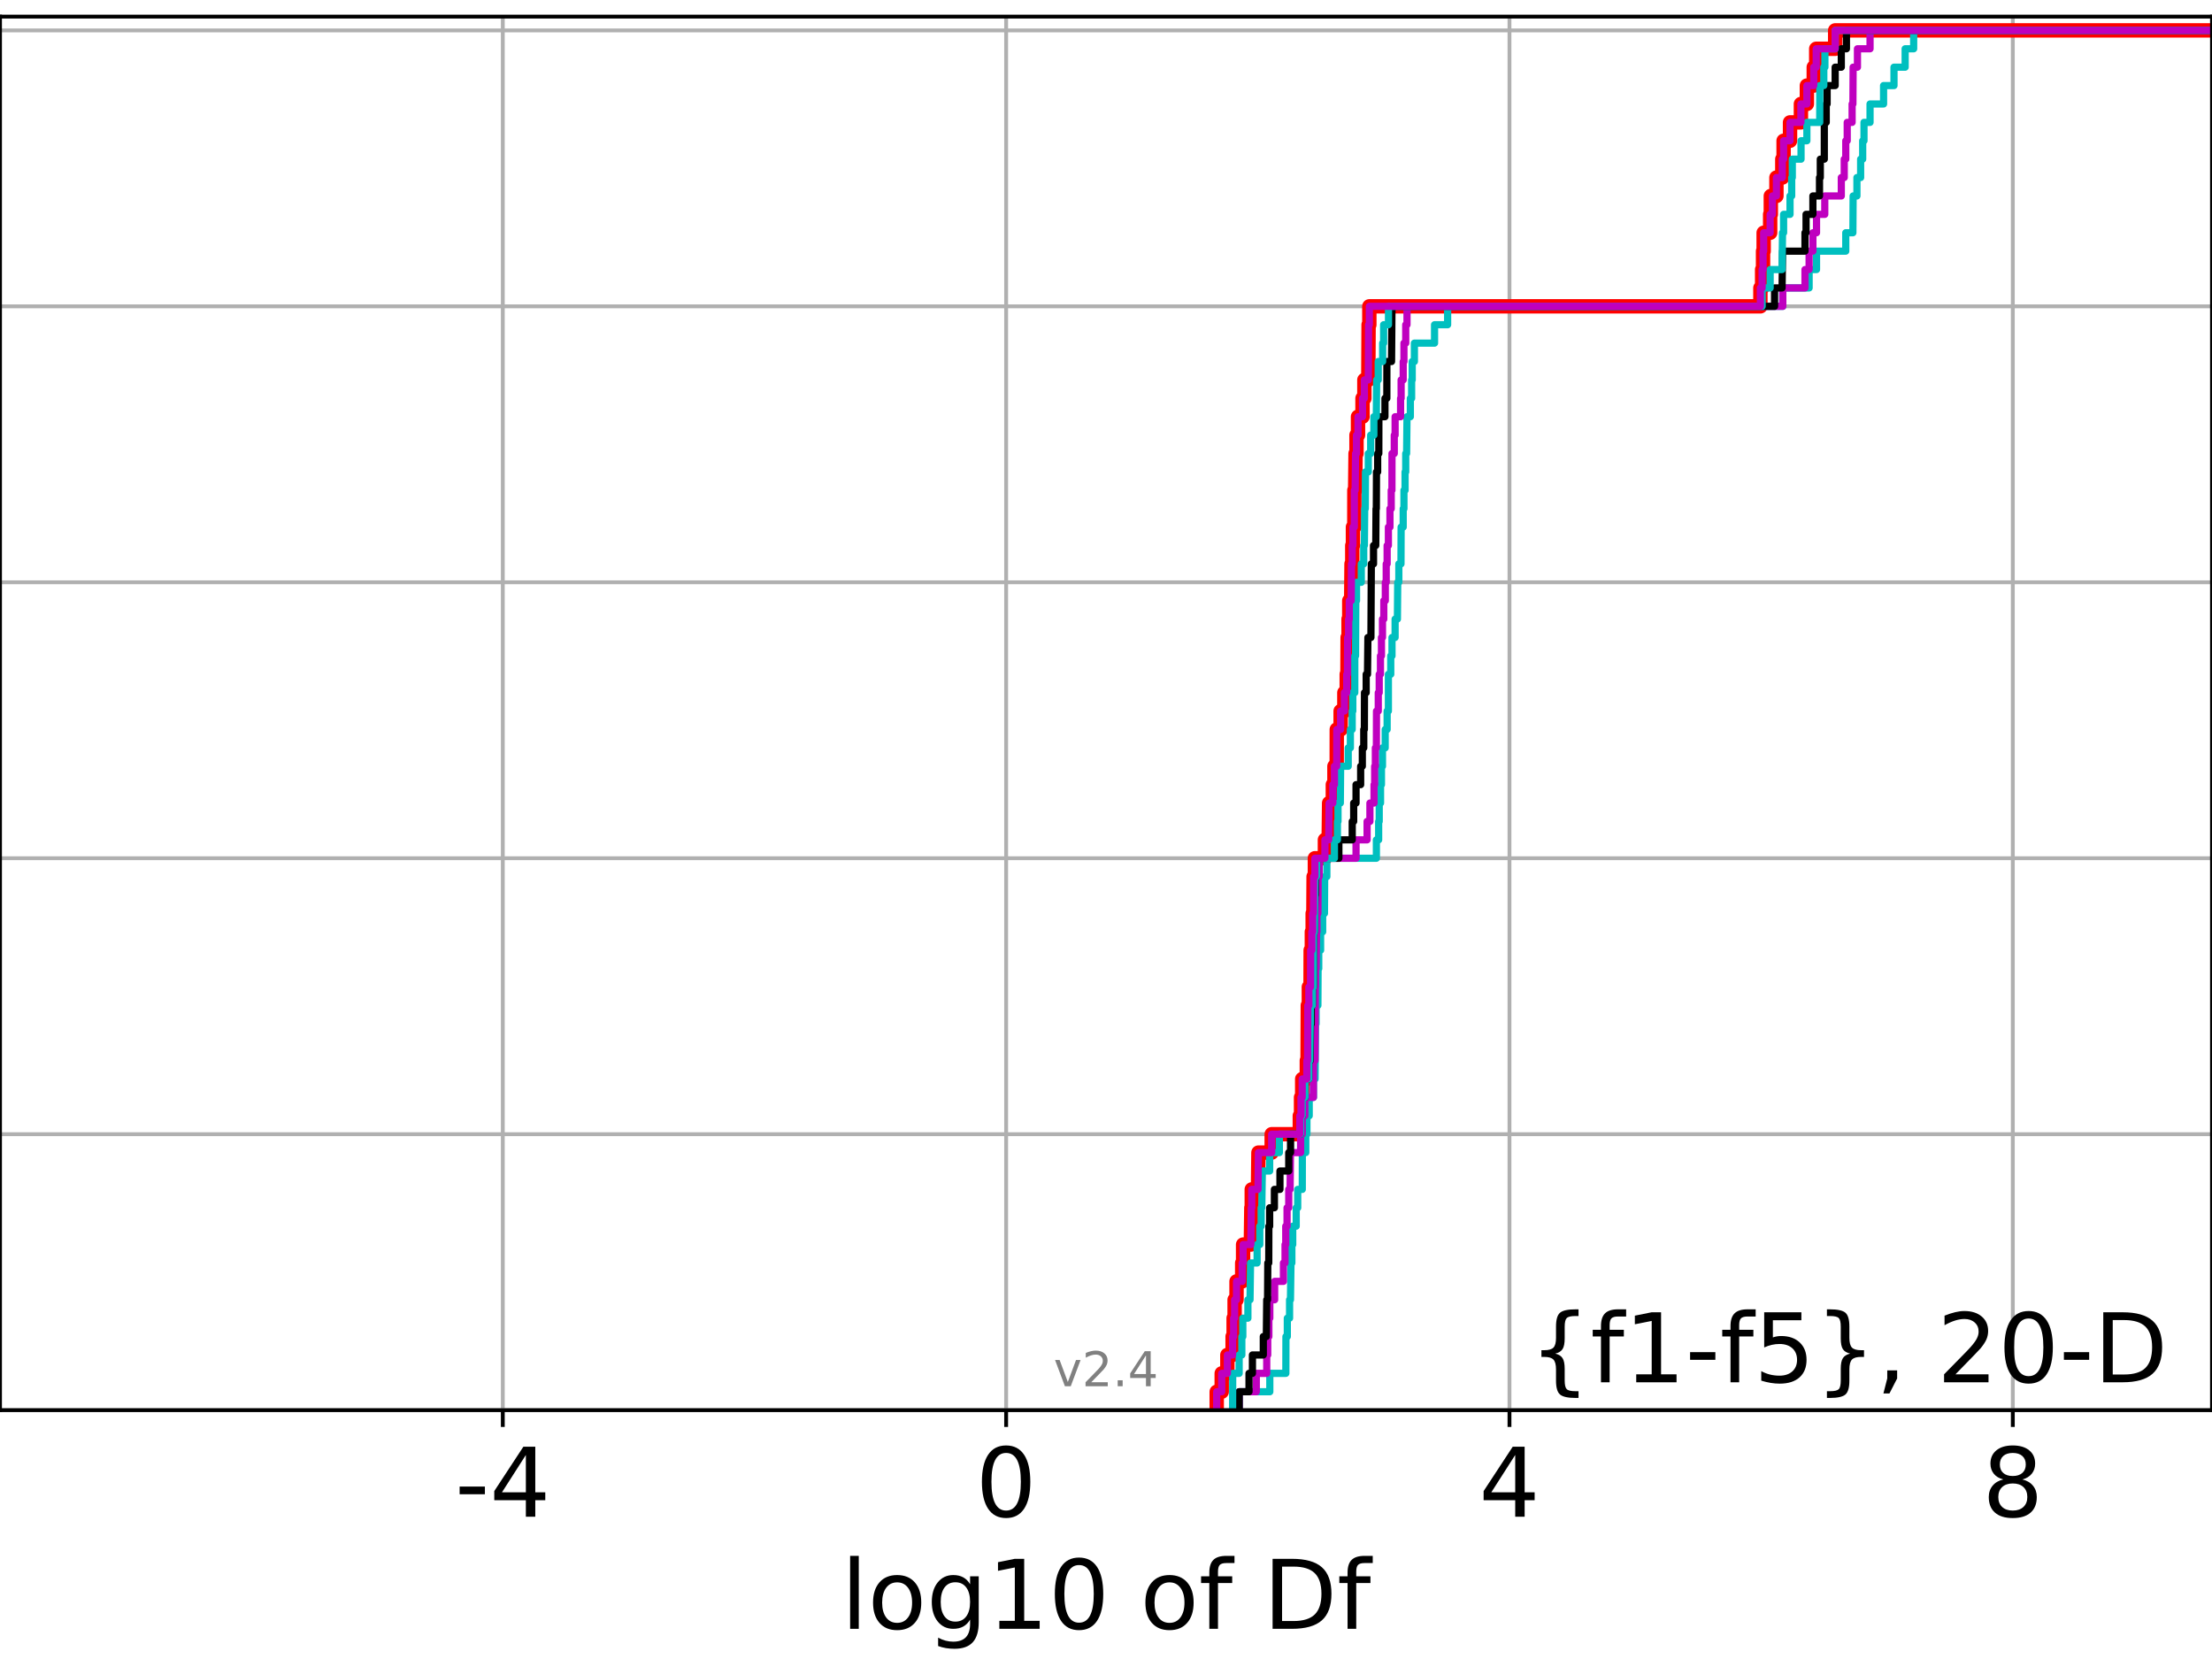 <?xml version="1.0" encoding="utf-8" standalone="no"?>
<!DOCTYPE svg PUBLIC "-//W3C//DTD SVG 1.1//EN"
  "http://www.w3.org/Graphics/SVG/1.1/DTD/svg11.dtd">
<!-- Created with matplotlib (https://matplotlib.org/) -->
<svg height="345.6pt" version="1.1" viewBox="0 0 460.8 345.6" width="460.8pt" xmlns="http://www.w3.org/2000/svg" xmlns:xlink="http://www.w3.org/1999/xlink">
 <defs>
  <style type="text/css">
*{stroke-linecap:butt;stroke-linejoin:round;}
  </style>
 </defs>
 <g id="figure_1">
  <g id="patch_1">
   <path d="M 0 345.6 
L 460.8 345.6 
L 460.8 0 
L 0 0 
z
" style="fill:#ffffff;"/>
  </g>
  <g id="axes_1">
   <g id="patch_2">
    <path d="M 0 293.76 
L 460.8 293.76 
L 460.8 3.456 
L 0 3.456 
z
" style="fill:#ffffff;"/>
   </g>
   <g id="matplotlib.axis_1">
    <g id="xtick_1">
     <g id="line2d_1">
      <path clip-path="url(#p230520d965)" d="M 104.741 293.76 
L 104.741 3.456 
" style="fill:none;stroke:#b0b0b0;stroke-linecap:square;stroke-width:0.8;"/>
     </g>
     <g id="line2d_2">
      <defs>
       <path d="M 0 0 
L 0 3.5 
" id="m1a86faf025" style="stroke:#000000;stroke-width:0.8;"/>
      </defs>
      <g>
       <use style="stroke:#000000;stroke-width:0.8;" x="104.741" xlink:href="#m1a86faf025" y="293.76"/>
      </g>
     </g>
     <g id="text_1">
      <!-- -4 -->
      <defs>
       <path d="M 4.891 31.391 
L 31.203 31.391 
L 31.203 23.391 
L 4.891 23.391 
z
" id="DejaVuSans-45"/>
       <path d="M 37.797 64.312 
L 12.891 25.391 
L 37.797 25.391 
z
M 35.203 72.906 
L 47.609 72.906 
L 47.609 25.391 
L 58.016 25.391 
L 58.016 17.188 
L 47.609 17.188 
L 47.609 0 
L 37.797 0 
L 37.797 17.188 
L 4.891 17.188 
L 4.891 26.703 
z
" id="DejaVuSans-52"/>
      </defs>
      <g transform="translate(94.771 315.957)scale(0.2 -0.2)">
       <use xlink:href="#DejaVuSans-45"/>
       <use x="36.084" xlink:href="#DejaVuSans-52"/>
      </g>
     </g>
    </g>
    <g id="xtick_2">
     <g id="line2d_3">
      <path clip-path="url(#p230520d965)" d="M 209.596 293.76 
L 209.596 3.456 
" style="fill:none;stroke:#b0b0b0;stroke-linecap:square;stroke-width:0.8;"/>
     </g>
     <g id="line2d_4">
      <g>
       <use style="stroke:#000000;stroke-width:0.8;" x="209.596" xlink:href="#m1a86faf025" y="293.76"/>
      </g>
     </g>
     <g id="text_2">
      <!-- 0 -->
      <defs>
       <path d="M 31.781 66.406 
Q 24.172 66.406 20.328 58.906 
Q 16.5 51.422 16.5 36.375 
Q 16.5 21.391 20.328 13.891 
Q 24.172 6.391 31.781 6.391 
Q 39.453 6.391 43.281 13.891 
Q 47.125 21.391 47.125 36.375 
Q 47.125 51.422 43.281 58.906 
Q 39.453 66.406 31.781 66.406 
z
M 31.781 74.219 
Q 44.047 74.219 50.516 64.516 
Q 56.984 54.828 56.984 36.375 
Q 56.984 17.969 50.516 8.266 
Q 44.047 -1.422 31.781 -1.422 
Q 19.531 -1.422 13.062 8.266 
Q 6.594 17.969 6.594 36.375 
Q 6.594 54.828 13.062 64.516 
Q 19.531 74.219 31.781 74.219 
z
" id="DejaVuSans-48"/>
      </defs>
      <g transform="translate(203.234 315.957)scale(0.2 -0.2)">
       <use xlink:href="#DejaVuSans-48"/>
      </g>
     </g>
    </g>
    <g id="xtick_3">
     <g id="line2d_5">
      <path clip-path="url(#p230520d965)" d="M 314.451 293.76 
L 314.451 3.456 
" style="fill:none;stroke:#b0b0b0;stroke-linecap:square;stroke-width:0.8;"/>
     </g>
     <g id="line2d_6">
      <g>
       <use style="stroke:#000000;stroke-width:0.8;" x="314.451" xlink:href="#m1a86faf025" y="293.76"/>
      </g>
     </g>
     <g id="text_3">
      <!-- 4 -->
      <g transform="translate(308.088 315.957)scale(0.2 -0.2)">
       <use xlink:href="#DejaVuSans-52"/>
      </g>
     </g>
    </g>
    <g id="xtick_4">
     <g id="line2d_7">
      <path clip-path="url(#p230520d965)" d="M 419.305 293.76 
L 419.305 3.456 
" style="fill:none;stroke:#b0b0b0;stroke-linecap:square;stroke-width:0.8;"/>
     </g>
     <g id="line2d_8">
      <g>
       <use style="stroke:#000000;stroke-width:0.8;" x="419.305" xlink:href="#m1a86faf025" y="293.76"/>
      </g>
     </g>
     <g id="text_4">
      <!-- 8 -->
      <defs>
       <path d="M 31.781 34.625 
Q 24.75 34.625 20.719 30.859 
Q 16.703 27.094 16.703 20.516 
Q 16.703 13.922 20.719 10.156 
Q 24.75 6.391 31.781 6.391 
Q 38.812 6.391 42.859 10.172 
Q 46.922 13.969 46.922 20.516 
Q 46.922 27.094 42.891 30.859 
Q 38.875 34.625 31.781 34.625 
z
M 21.922 38.812 
Q 15.578 40.375 12.031 44.719 
Q 8.5 49.078 8.5 55.328 
Q 8.5 64.062 14.719 69.141 
Q 20.953 74.219 31.781 74.219 
Q 42.672 74.219 48.875 69.141 
Q 55.078 64.062 55.078 55.328 
Q 55.078 49.078 51.531 44.719 
Q 48 40.375 41.703 38.812 
Q 48.828 37.156 52.797 32.312 
Q 56.781 27.484 56.781 20.516 
Q 56.781 9.906 50.312 4.234 
Q 43.844 -1.422 31.781 -1.422 
Q 19.734 -1.422 13.25 4.234 
Q 6.781 9.906 6.781 20.516 
Q 6.781 27.484 10.781 32.312 
Q 14.797 37.156 21.922 38.812 
z
M 18.312 54.391 
Q 18.312 48.734 21.844 45.562 
Q 25.391 42.391 31.781 42.391 
Q 38.141 42.391 41.719 45.562 
Q 45.312 48.734 45.312 54.391 
Q 45.312 60.062 41.719 63.234 
Q 38.141 66.406 31.781 66.406 
Q 25.391 66.406 21.844 63.234 
Q 18.312 60.062 18.312 54.391 
z
" id="DejaVuSans-56"/>
      </defs>
      <g transform="translate(412.943 315.957)scale(0.2 -0.2)">
       <use xlink:href="#DejaVuSans-56"/>
      </g>
     </g>
    </g>
    <g id="text_5">
     <!-- log10 of Df -->
     <defs>
      <path d="M 9.422 75.984 
L 18.406 75.984 
L 18.406 0 
L 9.422 0 
z
" id="DejaVuSans-108"/>
      <path d="M 30.609 48.391 
Q 23.391 48.391 19.188 42.75 
Q 14.984 37.109 14.984 27.297 
Q 14.984 17.484 19.156 11.844 
Q 23.344 6.203 30.609 6.203 
Q 37.797 6.203 41.984 11.859 
Q 46.188 17.531 46.188 27.297 
Q 46.188 37.016 41.984 42.703 
Q 37.797 48.391 30.609 48.391 
z
M 30.609 56 
Q 42.328 56 49.016 48.375 
Q 55.719 40.766 55.719 27.297 
Q 55.719 13.875 49.016 6.219 
Q 42.328 -1.422 30.609 -1.422 
Q 18.844 -1.422 12.172 6.219 
Q 5.516 13.875 5.516 27.297 
Q 5.516 40.766 12.172 48.375 
Q 18.844 56 30.609 56 
z
" id="DejaVuSans-111"/>
      <path d="M 45.406 27.984 
Q 45.406 37.75 41.375 43.109 
Q 37.359 48.484 30.078 48.484 
Q 22.859 48.484 18.828 43.109 
Q 14.797 37.75 14.797 27.984 
Q 14.797 18.266 18.828 12.891 
Q 22.859 7.516 30.078 7.516 
Q 37.359 7.516 41.375 12.891 
Q 45.406 18.266 45.406 27.984 
z
M 54.391 6.781 
Q 54.391 -7.172 48.188 -13.984 
Q 42 -20.797 29.203 -20.797 
Q 24.469 -20.797 20.266 -20.094 
Q 16.062 -19.391 12.109 -17.922 
L 12.109 -9.188 
Q 16.062 -11.328 19.922 -12.344 
Q 23.781 -13.375 27.781 -13.375 
Q 36.625 -13.375 41.016 -8.766 
Q 45.406 -4.156 45.406 5.172 
L 45.406 9.625 
Q 42.625 4.781 38.281 2.391 
Q 33.938 0 27.875 0 
Q 17.828 0 11.672 7.656 
Q 5.516 15.328 5.516 27.984 
Q 5.516 40.672 11.672 48.328 
Q 17.828 56 27.875 56 
Q 33.938 56 38.281 53.609 
Q 42.625 51.219 45.406 46.391 
L 45.406 54.688 
L 54.391 54.688 
z
" id="DejaVuSans-103"/>
      <path d="M 12.406 8.297 
L 28.516 8.297 
L 28.516 63.922 
L 10.984 60.406 
L 10.984 69.391 
L 28.422 72.906 
L 38.281 72.906 
L 38.281 8.297 
L 54.391 8.297 
L 54.391 0 
L 12.406 0 
z
" id="DejaVuSans-49"/>
      <path id="DejaVuSans-32"/>
      <path d="M 37.109 75.984 
L 37.109 68.5 
L 28.516 68.5 
Q 23.688 68.5 21.797 66.547 
Q 19.922 64.594 19.922 59.516 
L 19.922 54.688 
L 34.719 54.688 
L 34.719 47.703 
L 19.922 47.703 
L 19.922 0 
L 10.891 0 
L 10.891 47.703 
L 2.297 47.703 
L 2.297 54.688 
L 10.891 54.688 
L 10.891 58.5 
Q 10.891 67.625 15.141 71.797 
Q 19.391 75.984 28.609 75.984 
z
" id="DejaVuSans-102"/>
      <path d="M 19.672 64.797 
L 19.672 8.109 
L 31.594 8.109 
Q 46.688 8.109 53.688 14.938 
Q 60.688 21.781 60.688 36.531 
Q 60.688 51.172 53.688 57.984 
Q 46.688 64.797 31.594 64.797 
z
M 9.812 72.906 
L 30.078 72.906 
Q 51.266 72.906 61.172 64.094 
Q 71.094 55.281 71.094 36.531 
Q 71.094 17.672 61.125 8.828 
Q 51.172 0 30.078 0 
L 9.812 0 
z
" id="DejaVuSans-68"/>
     </defs>
     <g transform="translate(175.214 339.313)scale(0.2 -0.2)">
      <use xlink:href="#DejaVuSans-108"/>
      <use x="27.783" xlink:href="#DejaVuSans-111"/>
      <use x="88.965" xlink:href="#DejaVuSans-103"/>
      <use x="152.441" xlink:href="#DejaVuSans-49"/>
      <use x="216.064" xlink:href="#DejaVuSans-48"/>
      <use x="279.688" xlink:href="#DejaVuSans-32"/>
      <use x="311.475" xlink:href="#DejaVuSans-111"/>
      <use x="372.656" xlink:href="#DejaVuSans-102"/>
      <use x="407.861" xlink:href="#DejaVuSans-32"/>
      <use x="439.648" xlink:href="#DejaVuSans-68"/>
      <use x="516.65" xlink:href="#DejaVuSans-102"/>
     </g>
    </g>
   </g>
   <g id="matplotlib.axis_2">
    <g id="ytick_1">
     <g id="line2d_9">
      <path clip-path="url(#p230520d965)" d="M 0 293.76 
L 460.8 293.76 
" style="fill:none;stroke:#b0b0b0;stroke-linecap:square;stroke-width:0.8;"/>
     </g>
     <g id="line2d_10">
      <defs>
       <path d="M 0 0 
L -3.5 0 
" id="mc3af34cc8a" style="stroke:#000000;stroke-width:0.8;"/>
      </defs>
      <g>
       <use style="stroke:#000000;stroke-width:0.8;" x="0" xlink:href="#mc3af34cc8a" y="293.76"/>
      </g>
     </g>
    </g>
    <g id="ytick_2">
     <g id="line2d_11">
      <path clip-path="url(#p230520d965)" d="M 0 236.274 
L 460.8 236.274 
" style="fill:none;stroke:#b0b0b0;stroke-linecap:square;stroke-width:0.8;"/>
     </g>
     <g id="line2d_12">
      <g>
       <use style="stroke:#000000;stroke-width:0.8;" x="0" xlink:href="#mc3af34cc8a" y="236.274"/>
      </g>
     </g>
    </g>
    <g id="ytick_3">
     <g id="line2d_13">
      <path clip-path="url(#p230520d965)" d="M 0 178.788 
L 460.8 178.788 
" style="fill:none;stroke:#b0b0b0;stroke-linecap:square;stroke-width:0.8;"/>
     </g>
     <g id="line2d_14">
      <g>
       <use style="stroke:#000000;stroke-width:0.8;" x="0" xlink:href="#mc3af34cc8a" y="178.788"/>
      </g>
     </g>
    </g>
    <g id="ytick_4">
     <g id="line2d_15">
      <path clip-path="url(#p230520d965)" d="M 0 121.302 
L 460.8 121.302 
" style="fill:none;stroke:#b0b0b0;stroke-linecap:square;stroke-width:0.8;"/>
     </g>
     <g id="line2d_16">
      <g>
       <use style="stroke:#000000;stroke-width:0.8;" x="0" xlink:href="#mc3af34cc8a" y="121.302"/>
      </g>
     </g>
    </g>
    <g id="ytick_5">
     <g id="line2d_17">
      <path clip-path="url(#p230520d965)" d="M 0 63.816 
L 460.8 63.816 
" style="fill:none;stroke:#b0b0b0;stroke-linecap:square;stroke-width:0.8;"/>
     </g>
     <g id="line2d_18">
      <g>
       <use style="stroke:#000000;stroke-width:0.8;" x="0" xlink:href="#mc3af34cc8a" y="63.816"/>
      </g>
     </g>
    </g>
    <g id="ytick_6">
     <g id="line2d_19">
      <path clip-path="url(#p230520d965)" d="M 0 6.33 
L 460.8 6.33 
" style="fill:none;stroke:#b0b0b0;stroke-linecap:square;stroke-width:0.8;"/>
     </g>
     <g id="line2d_20">
      <g>
       <use style="stroke:#000000;stroke-width:0.8;" x="0" xlink:href="#mc3af34cc8a" y="6.33"/>
      </g>
     </g>
    </g>
   </g>
   <g id="line2d_21">
    <path clip-path="url(#p230520d965)" d="M 253.464 293.76 
L 253.464 289.928 
L 254.508 289.928 
L 254.508 286.095 
L 255.684 286.095 
L 255.684 282.263 
L 256.776 282.263 
L 256.776 278.43 
L 256.988 278.43 
L 256.988 274.598 
L 257.192 274.598 
L 257.192 270.766 
L 257.594 270.766 
L 257.594 266.933 
L 258.773 266.933 
L 258.773 263.101 
L 258.959 263.101 
L 258.959 259.268 
L 260.571 259.268 
L 260.675 251.604 
L 260.763 251.604 
L 260.763 247.771 
L 262.06 247.771 
L 262.155 240.106 
L 264.917 240.106 
L 264.917 236.274 
L 270.775 236.274 
L 270.775 232.442 
L 271.029 232.442 
L 271.029 228.609 
L 271.272 228.609 
L 271.272 224.777 
L 272.235 224.777 
L 272.235 220.944 
L 272.39 220.944 
L 272.444 209.447 
L 272.656 209.447 
L 272.656 205.615 
L 273.01 205.615 
L 273.037 197.95 
L 273.282 197.95 
L 273.282 194.118 
L 273.454 194.118 
L 273.454 190.285 
L 273.601 190.285 
L 273.648 182.621 
L 273.913 182.621 
L 273.913 178.788 
L 276.004 178.788 
L 276.004 174.956 
L 276.789 174.956 
L 276.881 167.291 
L 277.655 167.291 
L 277.655 163.459 
L 277.987 163.459 
L 277.987 159.626 
L 278.462 159.626 
L 278.475 151.961 
L 279.278 151.961 
L 279.278 148.129 
L 280.056 148.129 
L 280.056 144.297 
L 280.549 144.297 
L 280.549 140.464 
L 280.694 140.464 
L 280.737 132.799 
L 280.931 132.799 
L 280.931 128.967 
L 281.078 128.967 
L 281.078 125.135 
L 281.477 125.135 
L 281.546 117.47 
L 281.703 117.47 
L 281.703 113.637 
L 281.843 113.637 
L 281.843 109.805 
L 282.127 109.805 
L 282.137 102.14 
L 282.302 102.14 
L 282.388 94.475 
L 282.583 94.475 
L 282.583 90.643 
L 282.898 90.643 
L 282.898 86.811 
L 283.836 86.811 
L 283.836 82.978 
L 284.224 82.978 
L 284.224 79.146 
L 285.043 79.146 
L 285.104 67.649 
L 285.258 67.649 
L 285.258 63.816 
L 366.723 63.816 
L 366.723 59.984 
L 367.085 59.984 
L 367.085 56.151 
L 367.275 56.151 
L 367.275 52.319 
L 367.402 52.319 
L 367.402 48.487 
L 368.755 48.487 
L 368.755 44.654 
L 368.894 44.654 
L 368.894 40.822 
L 370.062 40.822 
L 370.062 36.989 
L 371.287 36.989 
L 371.287 33.157 
L 371.556 33.157 
L 371.556 29.325 
L 372.896 29.325 
L 372.896 25.492 
L 375.163 25.492 
L 375.163 21.66 
L 376.405 21.66 
L 376.405 17.827 
L 377.838 17.827 
L 377.838 13.995 
L 378.351 13.995 
L 378.351 10.163 
L 382.299 10.163 
L 382.299 6.33 
L 382.299 6.33 
L 460.8 6.33 
L 460.8 6.33 
" style="fill:none;stroke:#ff0000;stroke-linecap:square;stroke-width:3;"/>
   </g>
   <g id="line2d_22">
    <path clip-path="url(#p230520d965)" d="M 258.138 293.76 
L 258.138 289.928 
L 264.525 289.928 
L 264.525 286.095 
L 267.866 286.095 
L 267.885 278.43 
L 268.173 278.43 
L 268.173 274.598 
L 268.641 274.598 
L 268.641 270.766 
L 268.826 270.766 
L 268.935 263.101 
L 269.12 263.101 
L 269.12 259.268 
L 269.299 259.268 
L 269.299 255.436 
L 270.025 255.436 
L 270.025 251.604 
L 270.337 251.604 
L 270.337 247.771 
L 271.29 247.771 
L 271.301 240.106 
L 272.021 240.106 
L 272.021 236.274 
L 272.255 236.274 
L 272.255 232.442 
L 272.731 232.442 
L 272.731 228.609 
L 273.619 228.609 
L 273.619 224.777 
L 273.952 224.777 
L 274.058 213.28 
L 274.171 213.28 
L 274.171 209.447 
L 274.543 209.447 
L 274.582 201.782 
L 274.721 201.782 
L 274.721 197.95 
L 275.105 197.95 
L 275.105 194.118 
L 275.538 194.118 
L 275.538 190.285 
L 275.909 190.285 
L 275.955 182.621 
L 276.409 182.621 
L 276.409 178.788 
L 286.728 178.788 
L 286.728 174.956 
L 287.199 174.956 
L 287.199 171.123 
L 287.316 171.123 
L 287.316 167.291 
L 287.591 167.291 
L 287.591 163.459 
L 287.781 163.459 
L 287.781 159.626 
L 287.995 159.626 
L 287.995 155.794 
L 288.561 155.794 
L 288.561 151.961 
L 288.967 151.961 
L 288.967 148.129 
L 289.227 148.129 
L 289.229 140.464 
L 289.721 140.464 
L 289.721 136.632 
L 289.979 136.632 
L 289.979 132.799 
L 290.628 132.799 
L 290.628 128.967 
L 291.105 128.967 
L 291.171 121.302 
L 291.402 121.302 
L 291.402 117.47 
L 291.849 117.47 
L 291.878 109.805 
L 292.312 109.805 
L 292.312 105.973 
L 292.468 105.973 
L 292.468 102.14 
L 292.703 102.14 
L 292.703 98.308 
L 292.839 98.308 
L 292.839 94.475 
L 293.022 94.475 
L 293.105 86.811 
L 293.801 86.811 
L 293.801 82.978 
L 294.067 82.978 
L 294.067 79.146 
L 294.19 79.146 
L 294.19 75.313 
L 294.646 75.313 
L 294.646 71.481 
L 298.842 71.481 
L 298.842 67.649 
L 301.568 67.649 
L 301.568 63.816 
L 371.39 63.816 
L 371.39 59.984 
L 376.872 59.984 
L 376.872 56.151 
L 378.415 56.151 
L 378.415 52.319 
L 384.507 52.319 
L 384.507 48.487 
L 385.989 48.487 
L 386.04 40.822 
L 386.833 40.822 
L 386.833 36.989 
L 387.603 36.989 
L 387.603 33.157 
L 388.032 33.157 
L 388.032 29.325 
L 388.307 29.325 
L 388.307 25.492 
L 389.564 25.492 
L 389.564 21.66 
L 392.383 21.66 
L 392.383 17.827 
L 394.555 17.827 
L 394.555 13.995 
L 396.88 13.995 
L 396.88 10.163 
L 398.652 10.163 
L 398.652 6.33 
L 398.652 6.33 
L 460.8 6.33 
L 460.8 6.33 
" style="fill:none;stroke:#00bfbf;stroke-linecap:square;stroke-width:1.5;"/>
   </g>
   <g id="line2d_23">
    <path clip-path="url(#p230520d965)" d="M 258.138 293.76 
L 258.138 289.928 
L 261.709 289.928 
L 261.709 286.095 
L 263.883 286.095 
L 263.883 282.263 
L 264.092 282.263 
L 264.092 278.43 
L 264.328 278.43 
L 264.328 274.598 
L 264.525 274.598 
L 264.525 270.766 
L 265.533 270.766 
L 265.533 266.933 
L 267.365 266.933 
L 267.365 263.101 
L 267.696 263.101 
L 267.696 259.268 
L 267.845 259.268 
L 267.845 255.436 
L 268.117 255.436 
L 268.117 251.604 
L 268.469 251.604 
L 268.469 247.771 
L 268.751 247.771 
L 268.826 240.106 
L 270.943 240.106 
L 270.943 236.274 
L 271.29 236.274 
L 271.29 232.442 
L 271.822 232.442 
L 271.822 228.609 
L 273.606 228.609 
L 273.619 220.944 
L 273.936 220.944 
L 274.006 205.615 
L 274.058 205.615 
L 274.058 201.782 
L 274.171 201.782 
L 274.267 194.118 
L 274.345 194.118 
L 274.345 190.285 
L 274.543 190.285 
L 274.595 182.621 
L 274.811 182.621 
L 274.811 178.788 
L 282.489 178.788 
L 282.489 174.956 
L 284.788 174.956 
L 284.788 171.123 
L 285.378 171.123 
L 285.378 167.291 
L 286.234 167.291 
L 286.234 163.459 
L 286.366 163.459 
L 286.366 159.626 
L 286.513 159.626 
L 286.513 155.794 
L 286.728 155.794 
L 286.749 148.129 
L 287.119 148.129 
L 287.119 144.297 
L 287.316 144.297 
L 287.316 140.464 
L 287.574 140.464 
L 287.574 136.632 
L 287.781 136.632 
L 287.781 132.799 
L 287.995 132.799 
L 287.995 128.967 
L 288.271 128.967 
L 288.271 125.135 
L 288.586 125.135 
L 288.586 121.302 
L 288.774 121.302 
L 288.774 117.47 
L 288.967 117.47 
L 288.967 113.637 
L 289.227 113.637 
L 289.227 109.805 
L 289.552 109.805 
L 289.552 105.973 
L 289.817 105.973 
L 289.817 102.14 
L 289.966 102.14 
L 289.979 94.475 
L 290.452 94.475 
L 290.452 90.643 
L 290.628 90.643 
L 290.628 86.811 
L 291.765 86.811 
L 291.765 82.978 
L 291.878 82.978 
L 291.878 79.146 
L 292.312 79.146 
L 292.312 75.313 
L 292.468 75.313 
L 292.468 71.481 
L 292.839 71.481 
L 292.839 67.649 
L 293.105 67.649 
L 293.105 63.816 
L 371.39 63.816 
L 371.39 59.984 
L 376.013 59.984 
L 376.013 56.151 
L 376.872 56.151 
L 376.872 52.319 
L 377.657 52.319 
L 377.657 48.487 
L 378.415 48.487 
L 378.415 44.654 
L 380.133 44.654 
L 380.133 40.822 
L 383.578 40.822 
L 383.578 36.989 
L 384.19 36.989 
L 384.19 33.157 
L 384.507 33.157 
L 384.507 29.325 
L 384.809 29.325 
L 384.809 25.492 
L 385.83 25.492 
L 385.83 21.66 
L 385.995 21.66 
L 386.04 13.995 
L 386.941 13.995 
L 386.941 10.163 
L 389.564 10.163 
L 389.564 6.33 
L 389.564 6.33 
L 460.8 6.33 
L 460.8 6.33 
" style="fill:none;stroke:#bf00bf;stroke-linecap:square;stroke-width:1.5;"/>
   </g>
   <g id="line2d_24">
    <path clip-path="url(#p230520d965)" d="M 258.138 293.76 
L 258.138 289.928 
L 260.192 289.928 
L 260.192 286.095 
L 260.906 286.095 
L 260.906 282.263 
L 263.168 282.263 
L 263.168 278.43 
L 263.802 278.43 
L 263.883 270.766 
L 264.059 270.766 
L 264.106 263.101 
L 264.306 263.101 
L 264.328 255.436 
L 264.495 255.436 
L 264.495 251.604 
L 265.48 251.604 
L 265.48 247.771 
L 266.638 247.771 
L 266.638 243.939 
L 268.469 243.939 
L 268.469 240.106 
L 268.847 240.106 
L 268.847 236.274 
L 270.943 236.274 
L 270.943 232.442 
L 271.29 232.442 
L 271.29 228.609 
L 271.848 228.609 
L 271.848 224.777 
L 272.629 224.777 
L 272.629 220.944 
L 272.94 220.944 
L 273.003 213.28 
L 273.16 213.28 
L 273.16 209.447 
L 273.397 209.447 
L 273.397 205.615 
L 273.606 205.615 
L 273.62 194.118 
L 273.829 194.118 
L 273.936 186.453 
L 274.006 186.453 
L 274.006 182.621 
L 274.267 182.621 
L 274.267 178.788 
L 278.912 178.788 
L 278.912 174.956 
L 281.695 174.956 
L 281.695 171.123 
L 281.998 171.123 
L 281.998 167.291 
L 282.489 167.291 
L 282.489 163.459 
L 283.451 163.459 
L 283.451 159.626 
L 283.797 159.626 
L 283.797 155.794 
L 284.099 155.794 
L 284.099 151.961 
L 284.224 151.961 
L 284.248 144.297 
L 284.601 144.297 
L 284.601 140.464 
L 284.876 140.464 
L 284.958 132.799 
L 285.589 132.799 
L 285.673 117.47 
L 286.13 117.47 
L 286.13 113.637 
L 286.597 113.637 
L 286.653 105.973 
L 286.715 105.973 
L 286.749 98.308 
L 286.992 98.308 
L 286.992 94.475 
L 287.234 94.475 
L 287.249 86.811 
L 288.509 86.811 
L 288.509 82.978 
L 288.905 82.978 
L 288.917 75.313 
L 289.887 75.313 
L 289.974 63.816 
L 369.676 63.816 
L 369.676 59.984 
L 371.24 59.984 
L 371.348 52.319 
L 376.013 52.319 
L 376.013 48.487 
L 376.236 48.487 
L 376.236 44.654 
L 377.657 44.654 
L 377.657 40.822 
L 379.035 40.822 
L 379.035 36.989 
L 379.202 36.989 
L 379.202 33.157 
L 380.035 33.157 
L 380.036 25.492 
L 380.437 25.492 
L 380.437 21.66 
L 380.624 21.66 
L 380.624 17.827 
L 382.299 17.827 
L 382.299 13.995 
L 383.578 13.995 
L 383.578 10.163 
L 384.647 10.163 
L 384.647 6.33 
L 384.647 6.33 
L 460.8 6.33 
L 460.8 6.33 
" style="fill:none;stroke:#000000;stroke-linecap:square;stroke-width:1.5;"/>
   </g>
   <g id="line2d_25">
    <path clip-path="url(#p230520d965)" d="M 256.776 293.76 
L 256.797 286.095 
L 258.138 286.095 
L 258.138 282.263 
L 258.699 282.263 
L 258.699 278.43 
L 258.901 278.43 
L 258.901 274.598 
L 259.96 274.598 
L 259.96 270.766 
L 260.405 270.766 
L 260.508 263.101 
L 261.88 263.101 
L 261.88 259.268 
L 262.437 259.268 
L 262.437 255.436 
L 262.721 255.436 
L 262.721 251.604 
L 262.854 251.604 
L 262.964 243.939 
L 264.495 243.939 
L 264.495 240.106 
L 266.515 240.106 
L 266.515 236.274 
L 270.943 236.274 
L 270.943 232.442 
L 271.29 232.442 
L 271.29 228.609 
L 271.848 228.609 
L 271.848 224.777 
L 272.629 224.777 
L 272.629 220.944 
L 272.851 220.944 
L 272.94 213.28 
L 273.003 213.28 
L 273.003 209.447 
L 273.397 209.447 
L 273.397 205.615 
L 273.606 205.615 
L 273.62 194.118 
L 273.829 194.118 
L 273.936 182.621 
L 274.267 182.621 
L 274.267 178.788 
L 277.987 178.788 
L 277.987 174.956 
L 278.61 174.956 
L 278.61 171.123 
L 278.732 171.123 
L 278.732 167.291 
L 279.214 167.291 
L 279.278 159.626 
L 280.858 159.626 
L 280.858 155.794 
L 281.308 155.794 
L 281.308 151.961 
L 281.688 151.961 
L 281.688 148.129 
L 281.816 148.129 
L 281.816 144.297 
L 282.225 144.297 
L 282.232 136.632 
L 282.391 136.632 
L 282.44 125.135 
L 282.593 125.135 
L 282.593 121.302 
L 283.58 121.302 
L 283.58 117.47 
L 284.086 117.47 
L 284.086 113.637 
L 284.224 113.637 
L 284.295 105.973 
L 284.413 105.973 
L 284.457 98.308 
L 285.043 98.308 
L 285.043 94.475 
L 285.537 94.475 
L 285.537 90.643 
L 286.202 90.643 
L 286.202 86.811 
L 286.715 86.811 
L 286.784 79.146 
L 287.109 79.146 
L 287.109 75.313 
L 288.032 75.313 
L 288.032 71.481 
L 288.239 71.481 
L 288.239 67.649 
L 289.247 67.649 
L 289.247 63.816 
L 367.085 63.816 
L 367.085 59.984 
L 368.755 59.984 
L 368.755 56.151 
L 371.24 56.151 
L 371.332 48.487 
L 371.556 48.487 
L 371.556 44.654 
L 372.896 44.654 
L 372.896 40.822 
L 373.242 40.822 
L 373.242 36.989 
L 373.37 36.989 
L 373.37 33.157 
L 375.189 33.157 
L 375.189 29.325 
L 376.405 29.325 
L 376.405 25.492 
L 379.084 25.492 
L 379.098 17.827 
L 379.933 17.827 
L 379.933 13.995 
L 380.163 13.995 
L 380.163 10.163 
L 382.299 10.163 
L 382.299 6.33 
L 382.299 6.33 
L 460.8 6.33 
L 460.8 6.33 
" style="fill:none;stroke:#00bfbf;stroke-linecap:square;stroke-width:1.5;"/>
   </g>
   <g id="line2d_26">
    <path clip-path="url(#p230520d965)" d="M 253.464 293.76 
L 253.464 289.928 
L 254.508 289.928 
L 254.508 286.095 
L 255.684 286.095 
L 255.684 282.263 
L 256.776 282.263 
L 256.776 278.43 
L 256.988 278.43 
L 256.988 274.598 
L 257.192 274.598 
L 257.192 270.766 
L 257.594 270.766 
L 257.594 266.933 
L 258.773 266.933 
L 258.773 263.101 
L 258.959 263.101 
L 258.959 259.268 
L 260.571 259.268 
L 260.675 251.604 
L 260.763 251.604 
L 260.763 247.771 
L 262.06 247.771 
L 262.155 240.106 
L 264.917 240.106 
L 264.917 236.274 
L 270.775 236.274 
L 270.775 232.442 
L 271.029 232.442 
L 271.029 228.609 
L 271.272 228.609 
L 271.272 224.777 
L 272.235 224.777 
L 272.235 220.944 
L 272.39 220.944 
L 272.444 209.447 
L 272.656 209.447 
L 272.656 205.615 
L 273.01 205.615 
L 273.037 197.95 
L 273.282 197.95 
L 273.282 194.118 
L 273.454 194.118 
L 273.454 190.285 
L 273.601 190.285 
L 273.648 182.621 
L 273.913 182.621 
L 273.913 178.788 
L 276.004 178.788 
L 276.004 174.956 
L 276.789 174.956 
L 276.881 167.291 
L 277.655 167.291 
L 277.655 163.459 
L 277.987 163.459 
L 277.987 159.626 
L 278.462 159.626 
L 278.475 151.961 
L 279.278 151.961 
L 279.278 148.129 
L 280.056 148.129 
L 280.056 144.297 
L 280.549 144.297 
L 280.549 140.464 
L 280.694 140.464 
L 280.737 132.799 
L 280.931 132.799 
L 280.931 128.967 
L 281.078 128.967 
L 281.078 125.135 
L 281.477 125.135 
L 281.546 117.47 
L 281.703 117.47 
L 281.703 113.637 
L 281.843 113.637 
L 281.843 109.805 
L 282.127 109.805 
L 282.137 102.14 
L 282.302 102.14 
L 282.388 94.475 
L 282.583 94.475 
L 282.583 90.643 
L 282.898 90.643 
L 282.898 86.811 
L 283.836 86.811 
L 283.836 82.978 
L 284.224 82.978 
L 284.224 79.146 
L 285.043 79.146 
L 285.104 67.649 
L 285.258 67.649 
L 285.258 63.816 
L 366.723 63.816 
L 366.723 59.984 
L 367.085 59.984 
L 367.085 56.151 
L 367.275 56.151 
L 367.275 52.319 
L 367.402 52.319 
L 367.402 48.487 
L 368.755 48.487 
L 368.755 44.654 
L 369.222 44.654 
L 369.222 40.822 
L 370.062 40.822 
L 370.062 36.989 
L 371.287 36.989 
L 371.287 33.157 
L 371.556 33.157 
L 371.556 29.325 
L 372.896 29.325 
L 372.896 25.492 
L 375.163 25.492 
L 375.163 21.66 
L 376.405 21.66 
L 376.405 17.827 
L 377.838 17.827 
L 377.838 13.995 
L 378.351 13.995 
L 378.351 10.163 
L 382.299 10.163 
L 382.299 6.33 
L 382.299 6.33 
L 460.8 6.33 
L 460.8 6.33 
" style="fill:none;stroke:#bf00bf;stroke-linecap:square;stroke-width:1.5;"/>
   </g>
   <g id="patch_3">
    <path d="M 0 293.76 
L 0 3.456 
" style="fill:none;stroke:#000000;stroke-linecap:square;stroke-linejoin:miter;stroke-width:0.8;"/>
   </g>
   <g id="patch_4">
    <path d="M 460.8 293.76 
L 460.8 3.456 
" style="fill:none;stroke:#000000;stroke-linecap:square;stroke-linejoin:miter;stroke-width:0.8;"/>
   </g>
   <g id="patch_5">
    <path d="M -0 293.76 
L 460.8 293.76 
" style="fill:none;stroke:#000000;stroke-linecap:square;stroke-linejoin:miter;stroke-width:0.8;"/>
   </g>
   <g id="patch_6">
    <path d="M -0 3.456 
L 460.8 3.456 
" style="fill:none;stroke:#000000;stroke-linecap:square;stroke-linejoin:miter;stroke-width:0.8;"/>
   </g>
   <g id="text_6">
    <!-- {f1-f5}, 20-D -->
    <defs>
     <path d="M 51.125 -9.281 
L 51.125 -16.312 
L 48.094 -16.312 
Q 35.938 -16.312 31.812 -12.688 
Q 27.688 -9.078 27.688 1.703 
L 27.688 13.375 
Q 27.688 20.75 25.047 23.578 
Q 22.406 26.422 15.484 26.422 
L 12.5 26.422 
L 12.5 33.406 
L 15.484 33.406 
Q 22.469 33.406 25.078 36.203 
Q 27.688 39.016 27.688 46.297 
L 27.688 58.016 
Q 27.688 68.797 31.812 72.391 
Q 35.938 75.984 48.094 75.984 
L 51.125 75.984 
L 51.125 69 
L 47.797 69 
Q 40.922 69 38.812 66.844 
Q 36.719 64.703 36.719 57.812 
L 36.719 45.703 
Q 36.719 38.031 34.5 34.562 
Q 32.281 31.109 26.906 29.891 
Q 32.328 28.562 34.516 25.094 
Q 36.719 21.625 36.719 14.016 
L 36.719 1.906 
Q 36.719 -4.984 38.812 -7.125 
Q 40.922 -9.281 47.797 -9.281 
z
" id="DejaVuSans-123"/>
     <path d="M 10.797 72.906 
L 49.516 72.906 
L 49.516 64.594 
L 19.828 64.594 
L 19.828 46.734 
Q 21.969 47.469 24.109 47.828 
Q 26.266 48.188 28.422 48.188 
Q 40.625 48.188 47.75 41.5 
Q 54.891 34.812 54.891 23.391 
Q 54.891 11.625 47.562 5.094 
Q 40.234 -1.422 26.906 -1.422 
Q 22.312 -1.422 17.547 -0.641 
Q 12.797 0.141 7.719 1.703 
L 7.719 11.625 
Q 12.109 9.234 16.797 8.062 
Q 21.484 6.891 26.703 6.891 
Q 35.156 6.891 40.078 11.328 
Q 45.016 15.766 45.016 23.391 
Q 45.016 31 40.078 35.438 
Q 35.156 39.891 26.703 39.891 
Q 22.75 39.891 18.812 39.016 
Q 14.891 38.141 10.797 36.281 
z
" id="DejaVuSans-53"/>
     <path d="M 12.5 -9.281 
L 15.922 -9.281 
Q 22.75 -9.281 24.828 -7.172 
Q 26.906 -5.078 26.906 1.906 
L 26.906 14.016 
Q 26.906 21.625 29.094 25.094 
Q 31.297 28.562 36.719 29.891 
Q 31.297 31.109 29.094 34.562 
Q 26.906 38.031 26.906 45.703 
L 26.906 57.812 
Q 26.906 64.75 24.828 66.875 
Q 22.75 69 15.922 69 
L 12.5 69 
L 12.5 75.984 
L 15.578 75.984 
Q 27.734 75.984 31.812 72.391 
Q 35.891 68.797 35.891 58.016 
L 35.891 46.297 
Q 35.891 39.016 38.516 36.203 
Q 41.156 33.406 48.094 33.406 
L 51.125 33.406 
L 51.125 26.422 
L 48.094 26.422 
Q 41.156 26.422 38.516 23.578 
Q 35.891 20.75 35.891 13.375 
L 35.891 1.703 
Q 35.891 -9.078 31.812 -12.688 
Q 27.734 -16.312 15.578 -16.312 
L 12.5 -16.312 
z
" id="DejaVuSans-125"/>
     <path d="M 11.719 12.406 
L 22.016 12.406 
L 22.016 4 
L 14.016 -11.625 
L 7.719 -11.625 
L 11.719 4 
z
" id="DejaVuSans-44"/>
     <path d="M 19.188 8.297 
L 53.609 8.297 
L 53.609 0 
L 7.328 0 
L 7.328 8.297 
Q 12.938 14.109 22.625 23.891 
Q 32.328 33.688 34.812 36.531 
Q 39.547 41.844 41.422 45.531 
Q 43.312 49.219 43.312 52.781 
Q 43.312 58.594 39.234 62.25 
Q 35.156 65.922 28.609 65.922 
Q 23.969 65.922 18.812 64.312 
Q 13.672 62.703 7.812 59.422 
L 7.812 69.391 
Q 13.766 71.781 18.938 73 
Q 24.125 74.219 28.422 74.219 
Q 39.75 74.219 46.484 68.547 
Q 53.219 62.891 53.219 53.422 
Q 53.219 48.922 51.531 44.891 
Q 49.859 40.875 45.406 35.406 
Q 44.188 33.984 37.641 27.219 
Q 31.109 20.453 19.188 8.297 
z
" id="DejaVuSans-50"/>
    </defs>
    <g transform="translate(318.609 287.954)scale(0.2 -0.2)">
     <use xlink:href="#DejaVuSans-123"/>
     <use x="63.623" xlink:href="#DejaVuSans-102"/>
     <use x="98.828" xlink:href="#DejaVuSans-49"/>
     <use x="162.451" xlink:href="#DejaVuSans-45"/>
     <use x="198.535" xlink:href="#DejaVuSans-102"/>
     <use x="233.74" xlink:href="#DejaVuSans-53"/>
     <use x="297.363" xlink:href="#DejaVuSans-125"/>
     <use x="360.986" xlink:href="#DejaVuSans-44"/>
     <use x="392.773" xlink:href="#DejaVuSans-32"/>
     <use x="424.561" xlink:href="#DejaVuSans-50"/>
     <use x="488.184" xlink:href="#DejaVuSans-48"/>
     <use x="551.807" xlink:href="#DejaVuSans-45"/>
     <use x="587.891" xlink:href="#DejaVuSans-68"/>
    </g>
   </g>
   <g id="text_7">
    <!-- v2.4 -->
    <defs>
     <path d="M 2.984 54.688 
L 12.5 54.688 
L 29.594 8.797 
L 46.688 54.688 
L 56.203 54.688 
L 35.688 0 
L 23.484 0 
z
" id="DejaVuSans-118"/>
     <path d="M 10.688 12.406 
L 21 12.406 
L 21 0 
L 10.688 0 
z
" id="DejaVuSans-46"/>
    </defs>
    <g style="fill:#808080;" transform="translate(219.489 288.777)scale(0.1 -0.1)">
     <use xlink:href="#DejaVuSans-118"/>
     <use x="59.18" xlink:href="#DejaVuSans-50"/>
     <use x="122.803" xlink:href="#DejaVuSans-46"/>
     <use x="154.59" xlink:href="#DejaVuSans-52"/>
    </g>
   </g>
  </g>
 </g>
 <defs>
  <clipPath id="p230520d965">
   <rect height="290.304" width="460.8" x="0" y="3.456"/>
  </clipPath>
 </defs>
</svg>
